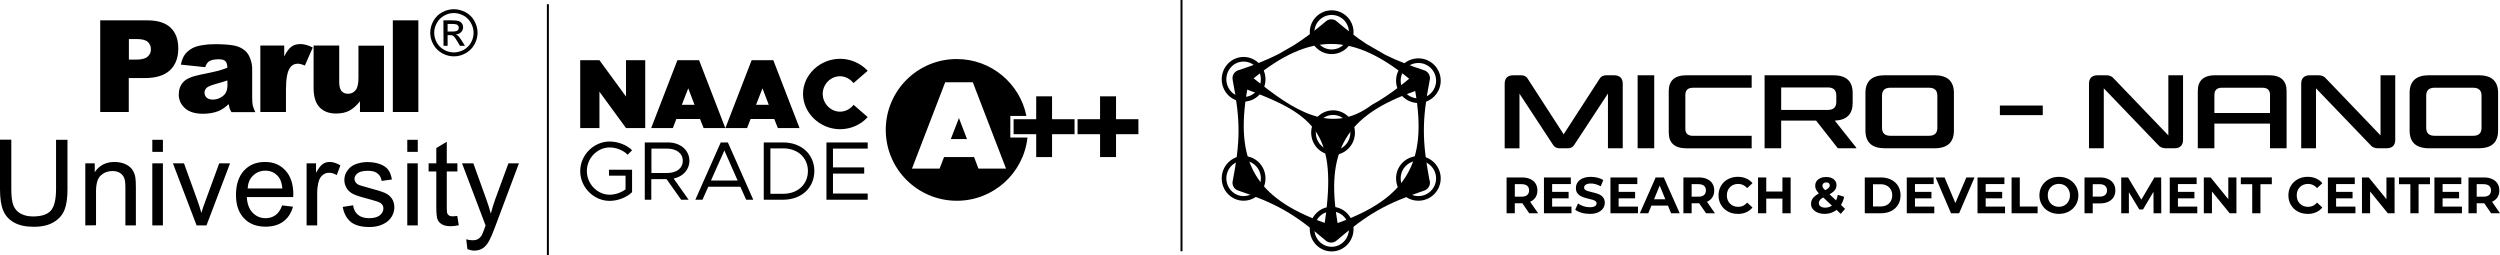 <svg width="1781" height="182" viewBox="0 0 1781 182" fill="none" xmlns="http://www.w3.org/2000/svg">
<path d="M1073.29 151.92V126.409H1084.25C1086.53 126.409 1088.47 126.782 1090.11 127.541C1091.76 128.272 1093.02 129.32 1093.91 130.714C1094.8 132.094 1095.25 133.749 1095.25 135.667C1095.25 137.585 1094.8 139.199 1093.91 140.593C1093.02 141.959 1091.74 142.993 1090.11 143.725C1088.47 144.456 1086.53 144.815 1084.25 144.815H1076.54L1079.14 142.221V151.92H1073.28H1073.29ZM1089.4 151.92L1083.07 142.662H1089.33L1095.74 151.92H1089.42H1089.4ZM1079.16 142.883L1076.55 140.11H1083.94C1085.75 140.11 1087.1 139.723 1087.99 138.937C1088.88 138.137 1089.33 137.047 1089.33 135.653C1089.33 134.26 1088.88 133.156 1087.99 132.37C1087.1 131.597 1085.75 131.197 1083.94 131.197H1076.55L1079.16 128.382V142.855V142.883ZM1105.29 136.688H1117.48V141.282H1105.29V136.688ZM1105.73 147.188H1119.52V151.92H1099.91V126.409H1119.06V131.142H1105.74V147.174L1105.73 147.188ZM1132.51 152.362C1130.48 152.362 1128.54 152.099 1126.69 151.561C1124.82 151.009 1123.33 150.292 1122.19 149.409L1124.18 144.966C1125.26 145.739 1126.55 146.387 1128.02 146.898C1129.51 147.381 1131.02 147.629 1132.54 147.629C1133.7 147.629 1134.62 147.519 1135.32 147.298C1136.04 147.05 1136.58 146.732 1136.91 146.318C1137.25 145.904 1137.41 145.435 1137.41 144.897C1137.41 144.221 1137.15 143.683 1136.62 143.297C1136.08 142.883 1135.39 142.552 1134.52 142.317C1133.66 142.055 1132.69 141.807 1131.63 141.586C1130.59 141.338 1129.55 141.048 1128.48 140.717C1127.44 140.372 1126.5 139.944 1125.62 139.406C1124.76 138.868 1124.04 138.164 1123.48 137.295C1122.95 136.426 1122.69 135.308 1122.69 133.942C1122.69 132.48 1123.07 131.155 1123.85 129.969C1124.65 128.755 1125.82 127.789 1127.4 127.085C1128.99 126.354 1130.99 125.995 1133.37 125.995C1134.96 125.995 1136.54 126.189 1138.07 126.575C1139.62 126.934 1140.97 127.499 1142.17 128.244L1140.36 132.728C1139.18 132.052 1137.99 131.556 1136.81 131.238C1135.63 130.893 1134.47 130.728 1133.33 130.728C1132.19 130.728 1131.26 130.866 1130.55 131.128C1129.82 131.39 1129.3 131.749 1128.99 132.19C1128.67 132.604 1128.52 133.087 1128.52 133.653C1128.52 134.315 1128.78 134.839 1129.32 135.253C1129.85 135.64 1130.55 135.957 1131.41 136.205C1132.28 136.454 1133.24 136.688 1134.28 136.936C1135.33 137.185 1136.39 137.461 1137.43 137.778C1138.5 138.095 1139.45 138.523 1140.32 139.047C1141.18 139.585 1141.88 140.289 1142.41 141.158C1142.97 142.028 1143.25 143.145 1143.25 144.47C1143.25 145.905 1142.85 147.215 1142.06 148.402C1141.26 149.588 1140.07 150.554 1138.48 151.285C1136.91 152.017 1134.92 152.375 1132.51 152.375V152.362ZM1152.66 136.688H1164.85V141.282H1152.66V136.688ZM1153.1 147.188H1166.89V151.92H1147.28V126.409H1166.42V131.142H1153.11V147.174L1153.1 147.188ZM1168.22 151.92L1179.51 126.409H1185.3L1196.63 151.92H1190.48L1181.22 129.389H1183.53L1174.23 151.92H1168.23H1168.22ZM1173.86 146.456L1175.42 141.972H1188.45L1190.04 146.456H1173.86ZM1199.26 151.92V126.409H1210.23C1212.5 126.409 1214.45 126.782 1216.09 127.541C1217.74 128.272 1219 129.32 1219.89 130.714C1220.78 132.094 1221.23 133.749 1221.23 135.667C1221.23 137.585 1220.78 139.199 1219.89 140.593C1219 141.959 1217.72 142.993 1216.09 143.725C1214.45 144.456 1212.5 144.815 1210.23 144.815H1202.52L1205.12 142.221V151.92H1199.26ZM1215.37 151.92L1209.04 142.662H1215.3L1221.71 151.92H1215.38H1215.37ZM1205.12 142.883L1202.52 140.11H1209.9C1211.71 140.11 1213.07 139.723 1213.96 138.937C1214.85 138.137 1215.3 137.047 1215.3 135.653C1215.3 134.26 1214.85 133.156 1213.96 132.37C1213.07 131.597 1211.71 131.197 1209.9 131.197H1202.52L1205.12 128.382V142.855V142.883ZM1238 152.362C1236.04 152.362 1234.21 152.044 1232.53 151.41C1230.87 150.747 1229.42 149.823 1228.19 148.636C1226.95 147.45 1226 146.042 1225.3 144.442C1224.63 142.842 1224.28 141.076 1224.28 139.158C1224.28 137.24 1224.63 135.474 1225.3 133.873C1226 132.273 1226.97 130.88 1228.19 129.679C1229.45 128.493 1230.9 127.582 1232.57 126.947C1234.23 126.285 1236.06 125.968 1238.04 125.968C1240.23 125.968 1242.21 126.354 1243.97 127.141C1245.75 127.899 1247.25 129.017 1248.46 130.493L1244.69 133.998C1243.82 133.004 1242.86 132.259 1241.8 131.776C1240.75 131.266 1239.58 131.017 1238.32 131.017C1237.15 131.017 1236.05 131.211 1235.06 131.597C1234.08 131.983 1233.21 132.549 1232.49 133.28C1231.76 134.011 1231.2 134.867 1230.79 135.874C1230.41 136.867 1230.21 137.971 1230.21 139.185C1230.21 140.4 1230.41 141.503 1230.79 142.497C1231.2 143.49 1231.76 144.359 1232.49 145.09C1233.21 145.822 1234.06 146.374 1235.06 146.774C1236.05 147.16 1237.15 147.353 1238.32 147.353C1239.57 147.353 1240.73 147.105 1241.8 146.622C1242.86 146.111 1243.83 145.353 1244.69 144.332L1248.46 147.836C1247.25 149.312 1245.76 150.444 1243.97 151.23C1242.2 152.003 1240.21 152.403 1238 152.403V152.362ZM1269.79 126.409H1275.65V151.92H1269.79V126.409ZM1258.28 151.92H1252.42V126.409H1258.28V151.92ZM1270.23 141.462H1257.84V136.467H1270.23V141.462ZM1299.85 152.362C1297.99 152.362 1296.35 152.058 1294.9 151.451C1293.44 150.844 1292.31 150.016 1291.46 148.967C1290.61 147.919 1290.2 146.719 1290.2 145.353C1290.2 144.083 1290.47 142.966 1291.03 141.959C1291.58 140.938 1292.47 139.986 1293.68 139.116C1294.88 138.22 1296.42 137.337 1298.28 136.495C1299.63 135.86 1300.69 135.308 1301.46 134.812C1302.22 134.329 1302.77 133.86 1303.09 133.432C1303.4 132.977 1303.55 132.508 1303.55 132.052C1303.55 131.418 1303.33 130.907 1302.9 130.521C1302.48 130.135 1301.87 129.941 1301.05 129.941C1300.18 129.941 1299.5 130.162 1299.02 130.604C1298.54 131.045 1298.29 131.597 1298.29 132.273C1298.29 132.632 1298.36 133.004 1298.51 133.363C1298.65 133.708 1298.94 134.108 1299.35 134.563C1299.76 135.005 1300.33 135.571 1301.09 136.274L1314.44 148.747L1311.36 152.362L1296.64 138.578C1295.79 137.806 1295.11 137.074 1294.61 136.385C1294.1 135.709 1293.73 135.032 1293.48 134.384C1293.27 133.722 1293.16 133.046 1293.16 132.342C1293.16 131.1 1293.48 130.01 1294.13 129.058C1294.79 128.106 1295.7 127.389 1296.88 126.878C1298.06 126.34 1299.46 126.078 1301.05 126.078C1302.51 126.078 1303.79 126.327 1304.84 126.809C1305.92 127.265 1306.77 127.941 1307.37 128.81C1308 129.679 1308.32 130.728 1308.32 131.942C1308.32 133.004 1308.06 133.998 1307.52 134.894C1306.99 135.764 1306.17 136.592 1305.03 137.378C1303.92 138.151 1302.46 138.951 1300.65 139.751C1299.42 140.303 1298.44 140.855 1297.72 141.393C1297.02 141.903 1296.51 142.428 1296.2 142.966C1295.88 143.504 1295.73 144.097 1295.73 144.759C1295.73 145.366 1295.91 145.918 1296.28 146.401C1296.66 146.884 1297.2 147.257 1297.87 147.533C1298.54 147.795 1299.35 147.933 1300.25 147.933C1301.72 147.933 1303.07 147.588 1304.31 146.912C1305.54 146.208 1306.58 145.173 1307.42 143.807C1308.28 142.428 1308.89 140.744 1309.26 138.771L1313.78 140.193C1313.28 142.676 1312.37 144.828 1311.07 146.65C1309.77 148.471 1308.17 149.878 1306.26 150.871C1304.36 151.865 1302.22 152.362 1299.85 152.362ZM1328.47 151.92V126.409H1339.97C1342.73 126.409 1345.15 126.947 1347.25 128.01C1349.34 129.058 1350.99 130.521 1352.17 132.425C1353.34 134.315 1353.95 136.564 1353.95 139.172C1353.95 141.779 1353.36 144.001 1352.17 145.918C1350.99 147.809 1349.34 149.299 1347.25 150.361C1345.15 151.41 1342.73 151.934 1339.97 151.934H1328.47V151.92ZM1334.33 147.077H1339.69C1341.37 147.077 1342.84 146.76 1344.07 146.125C1345.33 145.463 1346.29 144.539 1346.96 143.352C1347.66 142.166 1348.02 140.758 1348.02 139.158C1348.02 137.557 1347.66 136.136 1346.96 134.963C1346.29 133.777 1345.32 132.866 1344.07 132.232C1342.84 131.569 1341.39 131.252 1339.69 131.252H1334.33V147.077ZM1363.77 136.688H1375.96V141.282H1363.77V136.688ZM1364.21 147.188H1378V151.92H1358.38V126.409H1377.53V131.142H1364.22V147.174L1364.21 147.188ZM1389.9 151.92L1378.97 126.409H1385.3L1394.86 149.009H1391.14L1400.83 126.409H1406.66L1395.68 151.92H1389.89H1389.9ZM1414.16 136.688H1426.35V141.282H1414.16V136.688ZM1414.6 147.188H1428.39V151.92H1408.78V126.409H1427.93V131.142H1414.61V147.174L1414.6 147.188ZM1433.05 151.92V126.409H1438.91V147.119H1451.61V151.934H1433.05V151.92ZM1466.77 152.362C1464.77 152.362 1462.91 152.03 1461.2 151.382C1459.51 150.72 1458.04 149.809 1456.79 148.609C1455.56 147.422 1454.6 146.015 1453.9 144.414C1453.23 142.814 1452.88 141.062 1452.88 139.172C1452.88 137.281 1453.23 135.529 1453.9 133.929C1454.6 132.328 1455.57 130.935 1456.83 129.734C1458.09 128.548 1459.56 127.623 1461.24 126.961C1462.93 126.299 1464.76 125.982 1466.75 125.982C1468.73 125.982 1470.58 126.313 1472.25 126.961C1473.94 127.623 1475.4 128.534 1476.64 129.734C1477.9 130.921 1478.87 132.328 1479.57 133.929C1480.27 135.502 1480.62 137.254 1480.62 139.172C1480.62 141.089 1480.27 142.828 1479.57 144.456C1478.87 146.056 1477.9 147.464 1476.64 148.65C1475.4 149.823 1473.95 150.733 1472.25 151.382C1470.6 152.044 1468.76 152.362 1466.79 152.362H1466.77ZM1466.73 147.326C1467.87 147.326 1468.9 147.132 1469.84 146.746C1470.82 146.36 1471.65 145.794 1472.38 145.063C1473.1 144.332 1473.65 143.476 1474.03 142.469C1474.45 141.476 1474.65 140.372 1474.65 139.158C1474.65 137.944 1474.45 136.84 1474.03 135.846C1473.65 134.853 1473.09 133.984 1472.38 133.253C1471.68 132.521 1470.84 131.969 1469.88 131.569C1468.92 131.183 1467.87 130.99 1466.73 130.99C1465.6 130.99 1464.56 131.183 1463.58 131.569C1462.64 131.956 1461.8 132.521 1461.09 133.253C1460.36 133.984 1459.8 134.839 1459.39 135.846C1459.01 136.84 1458.82 137.944 1458.82 139.158C1458.82 140.372 1459.01 141.448 1459.39 142.469C1459.8 143.462 1460.35 144.332 1461.05 145.063C1461.77 145.794 1462.61 146.346 1463.58 146.746C1464.54 147.132 1465.6 147.326 1466.73 147.326ZM1485.01 151.92V126.409H1495.96C1498.24 126.409 1500.18 126.782 1501.83 127.541C1503.47 128.272 1504.73 129.32 1505.63 130.714C1506.53 132.094 1506.98 133.749 1506.98 135.667C1506.98 137.585 1506.53 139.199 1505.63 140.593C1504.74 141.972 1503.47 143.049 1501.83 143.807C1500.18 144.539 1498.24 144.897 1495.96 144.897H1488.25L1490.86 142.234V151.934H1484.99L1485.01 151.92ZM1490.87 142.883L1488.27 140.082H1495.65C1497.46 140.082 1498.81 139.696 1499.7 138.909C1500.59 138.137 1501.05 137.047 1501.05 135.667C1501.05 134.287 1500.59 133.17 1499.7 132.383C1498.81 131.611 1497.46 131.211 1495.65 131.211H1488.27L1490.87 128.396V142.869V142.883ZM1511.16 151.92V126.409H1516L1526.78 144.414H1524.21L1534.81 126.409H1539.62L1539.69 151.92H1534.18L1534.14 134.894H1535.15L1526.69 149.216H1524.04L1515.39 134.894H1516.62V151.92H1511.11H1511.16ZM1551.11 136.688H1563.3V141.282H1551.11V136.688ZM1551.55 147.188H1565.34V151.92H1545.73V126.409H1564.88V131.142H1551.56V147.174L1551.55 147.188ZM1570 151.92V126.409H1574.85L1589.79 144.787H1587.44V126.409H1593.23V151.92H1588.42L1573.44 133.542H1575.79V151.92H1570ZM1604.48 151.92V131.211H1596.37V126.395H1618.45V131.211H1610.34V151.92H1604.48ZM1643.97 152.362C1642.01 152.362 1640.19 152.044 1638.5 151.41C1636.83 150.747 1635.39 149.823 1634.16 148.636C1632.93 147.45 1631.97 146.042 1631.27 144.442C1630.6 142.842 1630.26 141.076 1630.26 139.158C1630.26 137.24 1630.6 135.474 1631.27 133.873C1631.97 132.273 1632.94 130.88 1634.16 129.679C1635.42 128.493 1636.87 127.582 1638.54 126.947C1640.21 126.285 1642.02 125.968 1644.01 125.968C1646.2 125.968 1648.19 126.354 1649.94 127.141C1651.72 127.899 1653.23 129.017 1654.43 130.493L1650.67 133.998C1649.8 133.004 1648.83 132.259 1647.78 131.776C1646.72 131.266 1645.56 131.017 1644.3 131.017C1643.12 131.017 1642.02 131.211 1641.04 131.597C1640.05 131.983 1639.19 132.549 1638.46 133.28C1637.74 134.011 1637.17 134.867 1636.76 135.874C1636.38 136.867 1636.19 137.971 1636.19 139.185C1636.19 140.4 1636.38 141.503 1636.76 142.497C1637.17 143.49 1637.74 144.359 1638.46 145.09C1639.19 145.822 1640.04 146.374 1641.04 146.774C1642.02 147.16 1643.12 147.353 1644.3 147.353C1645.56 147.353 1646.71 147.105 1647.78 146.622C1648.84 146.111 1649.8 145.353 1650.67 144.332L1654.43 147.836C1653.23 149.312 1651.73 150.444 1649.94 151.23C1648.17 152.003 1646.19 152.403 1643.97 152.403V152.362ZM1663.77 136.688H1675.97V141.282H1663.77V136.688ZM1664.21 147.188H1678.01V151.92H1658.39V126.409H1677.54V131.142H1664.23V147.174L1664.21 147.188ZM1682.66 151.92V126.409H1687.51L1702.46 144.787H1700.1V126.409H1705.9V151.92H1701.09L1686.1 133.542H1688.46V151.92H1682.66ZM1717.14 151.92V131.211H1709.03V126.395H1731.11V131.211H1723V151.92H1717.14ZM1739.66 136.688H1751.85V141.282H1739.66V136.688ZM1740.1 147.188H1753.89V151.92H1734.28V126.409H1753.43V131.142H1740.11V147.174L1740.1 147.188ZM1758.55 151.92V126.409H1769.52C1771.8 126.409 1773.74 126.782 1775.38 127.541C1777.03 128.272 1778.29 129.32 1779.18 130.714C1780.07 132.094 1780.52 133.749 1780.52 135.667C1780.52 137.585 1780.07 139.199 1779.18 140.593C1778.29 141.959 1777.01 142.993 1775.38 143.725C1773.74 144.456 1771.8 144.815 1769.52 144.815H1761.81L1764.41 142.221V151.92H1758.55ZM1774.66 151.92L1768.33 142.662H1774.59L1781 151.92H1774.67H1774.66ZM1764.41 142.883L1761.81 140.11H1769.19C1771 140.11 1772.36 139.723 1773.25 138.937C1774.14 138.137 1774.59 137.047 1774.59 135.653C1774.59 134.26 1774.14 133.156 1773.25 132.37C1772.36 131.597 1771 131.197 1769.19 131.197H1761.81L1764.41 128.382V142.855V142.883Z" fill="black"/>
<path d="M1083.39 53.605C1085.73 53.605 1087.42 54.386 1088.34 56.093L1113.95 95.677L1139.56 56.093C1140.55 54.386 1142.25 53.605 1144.51 53.605H1149.61C1153.86 53.605 1156.04 55.599 1156.04 59.731V105.648H1145.5V66.638L1121.52 103.159C1120.53 104.794 1118.98 105.648 1117.07 105.648H1110.91C1108.93 105.648 1107.44 104.794 1106.38 103.159L1082.47 66.71V105.656H1071.93V59.739C1071.93 55.608 1074.05 53.614 1078.29 53.614H1083.39V53.605ZM1178.47 53.605V105.648H1166.65V53.605H1178.47ZM1200.64 67.563V91.698C1200.64 95.111 1202.48 96.755 1206.08 96.755H1247.89V105.656H1201.41C1193.07 105.656 1188.82 101.884 1188.82 94.411V64.868C1188.82 57.395 1193.07 53.623 1201.41 53.623H1247.89V62.524H1206.08C1202.48 62.524 1200.64 64.231 1200.64 67.581V67.563ZM1257.09 105.648V53.605H1305.91C1315.24 53.605 1319.84 57.808 1319.84 66.279V73.258C1319.84 81.378 1315.59 85.572 1307.1 85.932L1322.39 105.153V105.648H1309.3L1293.81 85.932H1268.9V105.648H1257.08H1257.09ZM1308.18 72.539V68.057C1308.18 64.213 1306.19 62.291 1302.16 62.291H1268.91V78.306H1302.16C1306.19 78.306 1308.18 76.383 1308.18 72.539ZM1374.15 62.497H1346.77C1342.74 62.497 1340.75 64.347 1340.75 68.192V91.043C1340.75 94.815 1342.74 96.737 1346.77 96.737H1374.15C1378.18 96.737 1380.16 94.887 1380.16 91.043V68.192C1380.16 64.347 1378.18 62.497 1374.15 62.497ZM1378.04 105.639H1342.88C1333.54 105.639 1328.94 101.435 1328.94 92.965V66.27C1328.94 57.799 1333.53 53.596 1342.88 53.596H1378.04C1387.37 53.596 1391.97 57.799 1391.97 66.27V92.965C1391.97 101.435 1387.37 105.639 1378.04 105.639ZM1424.71 81.997V75.162H1455.27V81.997H1424.71ZM1544.73 53.596H1555.2V99.513C1555.2 103.644 1553.07 105.639 1548.83 105.639H1542.96C1540.62 105.639 1538.71 104.857 1537.37 103.15L1498.74 62.928V105.648H1488.2V59.731C1488.2 55.599 1490.32 53.605 1494.56 53.605H1500.44C1502.77 53.605 1504.69 54.386 1506.02 56.093L1544.73 96.459V53.605V53.596ZM1578.24 53.596H1616.37C1624.72 53.596 1628.97 57.368 1628.97 64.841V105.639H1617.15V88.051H1577.53V105.639H1565.71V64.841C1565.71 57.368 1569.89 53.596 1578.23 53.596H1578.24ZM1577.54 67.554V80.515H1617.16V67.554C1617.16 64.204 1615.32 62.497 1611.72 62.497H1582.92C1579.39 62.497 1577.55 64.204 1577.55 67.554H1577.54ZM1695.9 53.596H1706.37V99.513C1706.37 103.644 1704.25 105.639 1700.01 105.639H1694.14C1691.8 105.639 1689.89 104.857 1688.55 103.15L1649.92 62.928V105.648H1639.38V59.731C1639.38 55.599 1641.5 53.605 1645.74 53.605H1651.61C1653.95 53.605 1655.86 54.386 1657.2 56.093L1695.9 96.459V53.605V53.596ZM1761.82 62.497H1734.44C1730.41 62.497 1728.43 64.347 1728.43 68.192V91.043C1728.43 94.815 1730.41 96.737 1734.44 96.737H1761.82C1765.85 96.737 1767.84 94.887 1767.84 91.043V68.192C1767.84 64.347 1765.85 62.497 1761.82 62.497ZM1765.71 105.639H1730.55C1721.22 105.639 1716.61 101.435 1716.61 92.965V66.27C1716.61 57.799 1721.21 53.596 1730.55 53.596H1765.71C1775.05 53.596 1779.65 57.799 1779.65 66.27V92.965C1779.65 101.435 1775.05 105.639 1765.71 105.639Z" fill="black"/>
<path d="M949.675 108.756C957.375 108.756 963.617 102.373 963.617 94.498C963.617 86.624 957.375 80.24 949.675 80.24C941.976 80.24 935.734 86.624 935.734 94.498C935.734 102.373 941.976 108.756 949.675 108.756Z" stroke="black" stroke-width="3.3"/>
<path d="M1010.46 71.735C1018.34 71.735 1024.72 65.352 1024.72 57.477C1024.72 49.603 1018.34 43.219 1010.46 43.219C1002.59 43.219 996.203 49.603 996.203 57.477C996.203 65.352 1002.59 71.735 1010.46 71.735Z" stroke="black" stroke-width="3.3"/>
<path d="M885.941 70.735C893.641 70.735 899.882 64.352 899.882 56.477C899.882 48.603 893.641 42.219 885.941 42.219C878.242 42.219 872 48.603 872 56.477C872 64.352 878.242 70.735 885.941 70.735Z" stroke="black" stroke-width="3.3"/>
<path d="M948.675 36.882C956.375 36.882 962.617 30.64 962.617 22.941C962.617 15.242 956.375 9 948.675 9C940.976 9 934.734 15.242 934.734 22.941C934.734 30.64 940.976 36.882 948.675 36.882Z" stroke="black" stroke-width="3.3"/>
<path d="M948.675 177.461C956.375 177.461 962.617 171.078 962.617 163.203C962.617 155.329 956.375 148.946 948.675 148.946C940.976 148.946 934.734 155.329 934.734 163.203C934.734 171.078 940.976 177.461 948.675 177.461Z" stroke="black" stroke-width="3.3"/>
<path d="M885.941 141.341C893.641 141.341 899.882 134.958 899.882 127.083C899.882 119.209 893.641 112.825 885.941 112.825C878.242 112.825 872 119.209 872 127.083C872 134.958 878.242 141.341 885.941 141.341Z" stroke="black" stroke-width="3.3"/>
<path d="M1010.46 141.341C1018.34 141.341 1024.72 134.958 1024.72 127.083C1024.72 119.209 1018.34 112.825 1010.46 112.825C1002.59 112.825 996.203 119.209 996.203 127.083C996.203 134.958 1002.59 141.341 1010.46 141.341Z" stroke="black" stroke-width="3.3"/>
<path fill-rule="evenodd" clip-rule="evenodd" d="M973.276 31.198L987.026 39.135C996.054 43.625 1005.57 47.093 1015.13 50.264C1017.23 51.183 1018.7 53.28 1018.7 55.711C1018.7 56.289 1018.62 56.844 1018.46 57.378C1012.98 85.78 1013.1 100.245 1018.28 127.951C1018.55 128.625 1018.7 129.366 1018.7 130.136C1018.7 132.589 1017.21 134.701 1015.09 135.605C986.974 145.149 974.418 152.337 951.862 171.632C950.869 172.373 949.638 172.818 948.304 172.818C946.703 172.818 945.25 172.188 944.183 171.158C921.82 152.1 909.263 144.912 881.275 135.442C879.34 134.464 878.021 132.456 878.021 130.136C878.021 130.018 878.02 129.899 878.028 129.781C883.683 100.623 883.824 86.18 878.161 57.022C878.065 56.6 878.021 56.163 878.021 55.718C878.021 53.317 879.451 51.242 881.504 50.309C893.512 46.33 902.659 42.706 910.983 38.438L921.983 32.095C929.114 27.501 936.4 22.136 945.035 14.822C945.999 14.155 947.163 13.763 948.423 13.763C949.609 13.763 950.72 14.111 951.647 14.711C959.734 21.566 966.59 26.79 973.284 31.213L973.276 31.198ZM952.922 158.917C943.968 107.166 958.726 82.179 1008.2 64.855C1017.11 116.102 1001.85 141.37 952.922 158.917ZM893.082 55.8C933.457 22.973 963.61 23.24 1003.9 56.096C995.995 62.609 989.235 67.604 982.334 71.805L977.257 74.74C948.304 96.5 921.983 79 893.09 55.807L893.082 55.8ZM888.539 63.839C937.393 81.897 952.922 96 943.716 158.798C894.261 141.155 879.518 115.494 888.539 63.839Z" fill="black"/>
<g clip-path="url(#clip0_103_172)">
<path fill-rule="evenodd" clip-rule="evenodd" d="M71.478 14.503H105.1C112.406 14.503 117.885 16.241 121.538 19.717C125.191 23.192 127.017 28.158 127.017 34.613C127.017 41.068 125.025 46.364 121.04 50.088C117.055 53.812 110.995 55.632 102.859 55.632H91.735V79.797H71.395V14.503H71.478ZM146.194 47.853L128.843 46.033C129.508 42.971 130.421 40.571 131.666 38.916C132.911 37.178 134.655 35.688 136.979 34.364C138.64 33.454 140.964 32.709 143.87 32.213C146.775 31.716 149.93 31.468 153.334 31.468C158.73 31.468 163.13 31.799 166.451 32.378C169.771 32.958 172.511 34.282 174.669 36.185C176.247 37.509 177.409 39.412 178.322 41.895C179.235 44.378 179.65 46.695 179.65 48.929V69.866C179.65 72.101 179.816 73.839 180.065 75.08C180.314 76.321 180.979 77.976 181.892 79.88H164.873C164.209 78.638 163.711 77.728 163.545 77.149C163.379 76.487 163.13 75.494 162.881 74.17C160.473 76.487 158.149 78.059 155.824 79.052C152.587 80.376 148.851 81.038 144.617 81.038C138.972 81.038 134.655 79.714 131.749 77.066C128.843 74.418 127.349 71.191 127.349 67.384C127.349 63.825 128.428 60.846 130.504 58.529C132.579 56.212 136.481 54.474 142.209 53.315C149.017 51.908 153.417 50.998 155.492 50.419C157.485 49.84 159.643 49.178 161.968 48.267C161.968 46.033 161.469 44.461 160.556 43.55C159.643 42.64 158.066 42.226 155.741 42.226C152.753 42.226 150.511 42.723 149.017 43.633C147.855 44.378 146.858 45.785 146.194 47.853ZM161.968 57.288C159.477 58.198 156.82 58.943 154.164 59.688C150.511 60.681 148.104 61.674 147.19 62.584C146.194 63.577 145.696 64.736 145.696 65.977C145.696 67.384 146.194 68.625 147.19 69.535C148.187 70.446 149.681 70.942 151.59 70.942C153.5 70.942 155.492 70.446 157.236 69.453C158.979 68.46 160.224 67.301 160.971 65.811C161.718 64.404 162.051 62.501 162.051 60.267L161.968 57.288ZM185.462 32.461H202.48V40.24C204.141 36.847 205.801 34.613 207.544 33.288C209.288 32.047 211.446 31.385 214.02 31.385C216.593 31.385 219.665 32.213 222.82 33.868L217.174 46.695C215.016 45.785 213.356 45.371 212.11 45.371C209.703 45.371 207.876 46.364 206.548 48.35C204.639 51.081 203.725 56.294 203.725 63.908V79.797H185.462V32.461ZM273.46 79.797H256.442V72.183C253.868 75.328 251.378 77.563 248.804 78.887C246.231 80.211 243.076 80.873 239.34 80.873C234.359 80.873 230.457 79.383 227.635 76.404C224.812 73.425 223.401 68.791 223.401 62.584V32.461H241.665V58.529C241.665 61.508 242.246 63.577 243.325 64.901C244.404 66.142 245.981 66.804 247.974 66.804C250.132 66.804 251.876 65.977 253.287 64.322C254.698 62.667 255.362 59.688 255.362 55.384V32.544H273.543V79.797H273.46ZM279.853 14.503H298.034V79.797H279.853V14.503ZM323.354 6.558C326.177 6.558 328.916 7.303 331.656 8.71C334.312 10.117 336.471 12.186 337.965 14.917C339.459 17.648 340.207 20.461 340.207 23.358C340.207 26.254 339.459 29.068 337.965 31.716C336.471 34.364 334.395 36.433 331.739 37.923C329.082 39.412 326.26 40.157 323.354 40.157C320.448 40.157 317.626 39.412 314.969 37.923C312.313 36.433 310.237 34.364 308.743 31.716C307.249 29.068 306.501 26.254 306.501 23.358C306.501 20.461 307.249 17.648 308.743 14.917C310.237 12.269 312.396 10.117 315.052 8.71C317.792 7.221 320.531 6.558 323.354 6.558ZM323.354 9.289C321.029 9.289 318.705 9.869 316.464 11.11C314.222 12.351 312.479 14.089 311.233 16.324C309.988 18.558 309.324 20.875 309.324 23.358C309.324 25.84 309.988 28.075 311.15 30.309C312.396 32.544 314.139 34.282 316.38 35.523C318.622 36.764 320.946 37.343 323.354 37.343C325.761 37.343 328.086 36.681 330.327 35.523C332.569 34.282 334.312 32.544 335.558 30.309C336.803 28.075 337.384 25.758 337.384 23.358C337.384 20.958 336.72 18.558 335.475 16.324C334.229 14.089 332.486 12.351 330.244 11.11C328.003 9.951 325.761 9.289 323.354 9.289ZM315.965 32.626H318.871V25.013H320.614C321.611 25.013 322.441 25.178 322.939 25.592C323.686 26.172 324.765 27.578 326.011 29.813L327.671 32.626H331.241L328.999 29.068C327.92 27.413 327.09 26.172 326.343 25.509C325.928 25.096 325.429 24.847 324.765 24.516C326.343 24.434 327.588 23.854 328.501 22.861C329.497 21.868 329.912 20.71 329.912 19.386C329.912 18.475 329.663 17.565 329.082 16.737C328.501 15.91 327.754 15.331 326.758 14.999C325.761 14.668 324.267 14.503 322.109 14.503H315.882L315.965 32.626ZM318.871 22.448H322.441C324.101 22.448 325.263 22.199 325.928 21.703C326.509 21.206 326.841 20.544 326.841 19.717C326.841 19.22 326.675 18.724 326.426 18.31C326.094 17.896 325.678 17.565 325.18 17.399C324.599 17.234 323.686 17.068 322.192 17.068H318.871V22.448ZM39.931 99.576H48.067V134.829C48.067 140.953 47.403 145.836 45.992 149.394C44.581 153.036 42.09 155.932 38.437 158.166C34.784 160.401 30.052 161.559 24.158 161.559C18.264 161.559 13.781 160.566 10.128 158.58C6.475 156.594 3.902 153.78 2.325 150.056C0.747 146.332 0 141.284 0 134.747V99.493H8.053V134.664C8.053 139.96 8.551 143.85 9.547 146.332C10.543 148.815 12.204 150.801 14.611 152.125C17.019 153.449 19.924 154.194 23.411 154.194C29.388 154.194 33.622 152.87 36.113 150.139C38.603 147.491 39.931 142.277 39.931 134.664V99.576ZM60.769 160.566V116.375H67.493V122.664C70.731 117.782 75.463 115.382 81.606 115.382C84.263 115.382 86.754 115.878 88.995 116.789C91.237 117.782 92.897 119.023 94.059 120.595C95.221 122.168 95.969 123.988 96.384 126.14C96.633 127.547 96.799 129.947 96.799 133.423V160.566H89.327V133.671C89.327 130.609 89.078 128.374 88.497 126.802C87.916 125.313 86.837 124.071 85.425 123.161C83.931 122.251 82.188 121.837 80.195 121.837C76.957 121.837 74.218 122.83 71.893 124.899C69.569 126.885 68.407 130.774 68.407 136.402V160.484L60.769 160.566ZM108.504 99.576H116.059V108.182H108.504V99.576ZM108.504 116.375H116.059V160.566H108.504V116.375ZM140.051 160.566L123.198 116.375H131.085L140.632 142.774C141.628 145.588 142.624 148.567 143.455 151.711C144.119 149.394 145.032 146.581 146.277 143.353L156.156 116.375H163.877L147.107 160.566H140.051ZM200.986 146.332L208.707 147.243C207.461 151.794 205.22 155.27 201.899 157.753C198.578 160.235 194.344 161.477 189.197 161.477C182.722 161.477 177.575 159.491 173.839 155.518C170.02 151.546 168.111 146.001 168.111 138.802C168.111 131.602 170.02 125.644 173.839 121.506C177.658 117.368 182.639 115.382 188.782 115.382C194.926 115.382 199.575 117.368 203.31 121.423C207.046 125.478 208.956 131.105 208.956 138.388C208.956 138.884 208.956 139.546 208.873 140.374H175.832C176.081 145.257 177.492 148.981 179.982 151.546C182.473 154.111 185.545 155.435 189.197 155.435C191.937 155.435 194.261 154.691 196.254 153.284C198.329 151.794 199.907 149.477 200.986 146.332ZM176.413 134.25H201.152C200.82 130.526 199.907 127.712 198.329 125.892C195.922 122.995 192.85 121.589 189.031 121.589C185.628 121.589 182.722 122.747 180.314 125.064C177.907 127.299 176.662 130.361 176.413 134.25ZM218.42 160.566V116.375H225.144V123.078C226.887 119.933 228.465 117.865 229.959 116.871C231.453 115.878 233.031 115.382 234.774 115.382C237.265 115.382 239.838 116.209 242.495 117.782L239.921 124.733C238.095 123.657 236.268 123.078 234.442 123.078C232.782 123.078 231.287 123.575 230.042 124.568C228.714 125.561 227.801 126.968 227.219 128.705C226.389 131.354 225.974 134.25 225.974 137.478V160.566H218.42ZM244.155 147.408L251.544 146.25C251.959 149.229 253.121 151.463 255.03 153.036C256.94 154.608 259.596 155.435 263 155.435C266.404 155.435 268.977 154.691 270.638 153.367C272.298 151.96 273.128 150.305 273.128 148.484C273.128 146.663 272.381 145.505 270.887 144.512C269.891 143.85 267.317 143.022 263.249 141.946C257.77 140.54 253.951 139.381 251.793 138.305C249.717 137.312 248.057 135.905 246.978 134.085C245.898 132.264 245.317 130.361 245.317 128.209C245.317 126.223 245.815 124.402 246.729 122.747C247.642 121.092 248.887 119.685 250.381 118.527C251.544 117.699 253.121 116.954 255.196 116.375C257.189 115.796 259.347 115.465 261.672 115.465C265.159 115.465 268.147 115.961 270.804 116.954C273.46 117.947 275.37 119.271 276.615 121.009C277.86 122.747 278.69 124.981 279.189 127.878L271.883 128.871C271.551 126.554 270.555 124.816 268.977 123.575C267.4 122.251 265.076 121.671 262.17 121.671C258.683 121.671 256.276 122.251 254.781 123.409C253.287 124.568 252.54 125.892 252.54 127.381C252.54 128.374 252.872 129.202 253.453 130.03C254.034 130.857 255.03 131.519 256.359 132.016C257.106 132.264 259.347 132.926 263 133.919C268.313 135.326 272.049 136.484 274.124 137.395C276.2 138.305 277.86 139.629 279.106 141.367C280.268 143.105 280.932 145.174 280.932 147.739C280.932 150.305 280.185 152.622 278.773 154.773C277.279 157.008 275.204 158.663 272.464 159.904C269.725 161.146 266.57 161.725 263.166 161.725C257.438 161.725 253.038 160.566 249.966 158.166C246.895 155.601 244.985 152.043 244.155 147.408ZM290.147 99.576H297.618V108.182H290.147V99.576ZM290.147 116.375H297.618V160.566H290.147V116.375ZM325.761 153.863L326.841 160.484C324.765 160.897 322.856 161.146 321.196 161.146C318.456 161.146 316.38 160.732 314.886 159.822C313.392 158.994 312.313 157.835 311.731 156.429C311.15 155.022 310.818 152.125 310.818 147.574V122.168H305.339V116.375H310.818V105.451L318.29 100.982V116.375H325.844V122.168H318.29V147.988C318.29 150.139 318.373 151.463 318.705 152.125C318.954 152.705 319.369 153.201 320.033 153.615C320.614 153.946 321.528 154.111 322.607 154.111C323.271 154.111 324.35 154.029 325.761 153.863ZM332.984 177.531L332.154 170.497C333.814 170.911 335.225 171.159 336.471 171.159C338.131 171.159 339.459 170.911 340.456 170.331C341.452 169.752 342.282 169.007 342.946 168.014C343.444 167.27 344.191 165.449 345.271 162.47C345.437 162.056 345.686 161.477 345.935 160.649L329.165 116.375H337.218L346.433 141.946C347.595 145.174 348.674 148.567 349.671 152.208C350.501 148.815 351.58 145.422 352.742 142.112L362.206 116.375H369.678L352.825 161.311C350.999 166.194 349.588 169.504 348.591 171.325C347.263 173.807 345.769 175.628 344.025 176.786C342.282 177.945 340.207 178.524 337.882 178.524C336.388 178.524 334.81 178.193 332.984 177.531ZM91.818 42.474H96.799C100.7 42.474 103.523 41.812 105.1 40.405C106.678 39.081 107.508 37.343 107.508 35.192C107.508 33.04 106.844 31.385 105.432 29.978C104.021 28.571 101.448 27.827 97.629 27.827H91.818V42.474Z" fill="black"/>
<path fill-rule="evenodd" clip-rule="evenodd" d="M677.341 99.079L683.153 84.1L688.881 99.079H677.341ZM697.017 120.099H716.692L693.032 58.612H673.357L649.697 120.099H669.372L672.526 111.906H693.945L697.017 120.099ZM681.575 42.06C706.149 42.06 726.571 59.522 731.22 82.611H719.764V98.003H731.967C729.228 123.326 707.726 143.022 681.658 143.022C653.681 143.022 631.018 120.43 631.018 92.541C631.018 64.653 653.598 42.06 681.575 42.06Z" fill="black"/>
<path d="M765.506 84.928H749.484V68.625H738.193V84.928H722.088V95.603H738.193V111.906H749.484V95.603H765.506V84.928Z" fill="black"/>
<path d="M811 84.928H795.061V68.625H783.687V84.928H767.665V95.603H783.687V111.906H795.061V95.603H811V84.928Z" fill="black"/>
<path d="M598.475 92.045C606.278 92.045 613.335 88.735 618.15 83.438L608.105 74.666C605.78 77.645 602.294 79.549 598.392 79.549C591.75 79.549 586.105 73.756 586.105 66.887C586.105 60.019 591.75 54.308 598.392 54.308C602.21 54.308 605.697 56.294 608.022 59.191L618.15 50.419C613.252 45.205 606.195 41.895 598.475 41.895C584.113 41.895 572.075 53.315 572.075 66.887C572.075 80.459 584.113 92.045 598.475 92.045ZM538.619 74.666L543.185 62.915L547.668 74.666H538.619ZM554.143 91.217H569.585L550.906 42.888H535.464L516.785 91.217H532.227L534.717 84.762H551.57L554.143 91.217ZM485.737 74.666L490.303 62.915L494.786 74.666H485.737ZM501.261 91.217H516.702L498.023 42.888H482.582L463.903 91.217H479.344L481.835 84.762H498.687L501.261 91.217ZM413.345 91.217H427.043V65.315L445.971 91.217H459.669V42.888H445.971V68.79L427.043 42.888H413.345V91.217Z" fill="black"/>
<path d="M618.15 105.865V101.479H588.762V142.277H618.15V137.891H593.411V123.657H615.659V119.271H593.411V105.865H618.15ZM548.83 138.057V105.699H558.045C568.339 105.699 575.562 112.403 575.562 121.837C575.562 131.271 568.339 138.057 558.045 138.057H548.83ZM544.098 142.277H557.962C570.996 142.277 580.128 133.754 580.128 121.837C580.128 109.92 570.913 101.479 557.962 101.479H544.098V142.277ZM506.491 128.623L516.038 107.189L525.502 128.623H506.491ZM531.562 142.277H536.627L518.529 101.479H513.465L495.367 142.277H500.431L504.582 133.009H527.412L531.562 142.277ZM464.069 105.865H475.193C481.835 105.865 486.401 109.092 486.401 114.554C486.401 120.016 481.835 123.244 475.193 123.244H464.069V105.865ZM491.133 114.554C491.133 106.858 484.491 101.479 476.024 101.479H459.337V142.277H463.986V127.63H474.861L485.239 142.277H490.552L479.925 127.216C486.484 125.809 491.133 120.926 491.133 114.554ZM433.851 125.147H445.639V134.912C442.567 137.229 438.168 138.719 434.349 138.719C425.549 138.719 418.077 131.023 418.077 121.837C418.077 112.651 425.549 105.037 434.349 105.037C438.832 105.037 444.145 107.024 447.133 110.251L450.288 107.024C446.469 103.134 439.994 100.817 434.349 100.817C422.975 100.817 413.345 110.417 413.345 121.92C413.345 133.423 422.975 143.105 434.349 143.105C439.994 143.105 446.469 140.705 450.288 136.898V120.926H433.851V125.147Z" fill="black"/>
<path d="M391.013 3H389.602V182H391.013V3Z" fill="black"/>
</g>
<path d="M842.411 0H841V179H842.411V0Z" fill="black"/>
<defs>
<clipPath id="clip0_103_172">
<rect width="811" height="179" fill="white" transform="translate(0 3)"/>
</clipPath>
</defs>
</svg>
